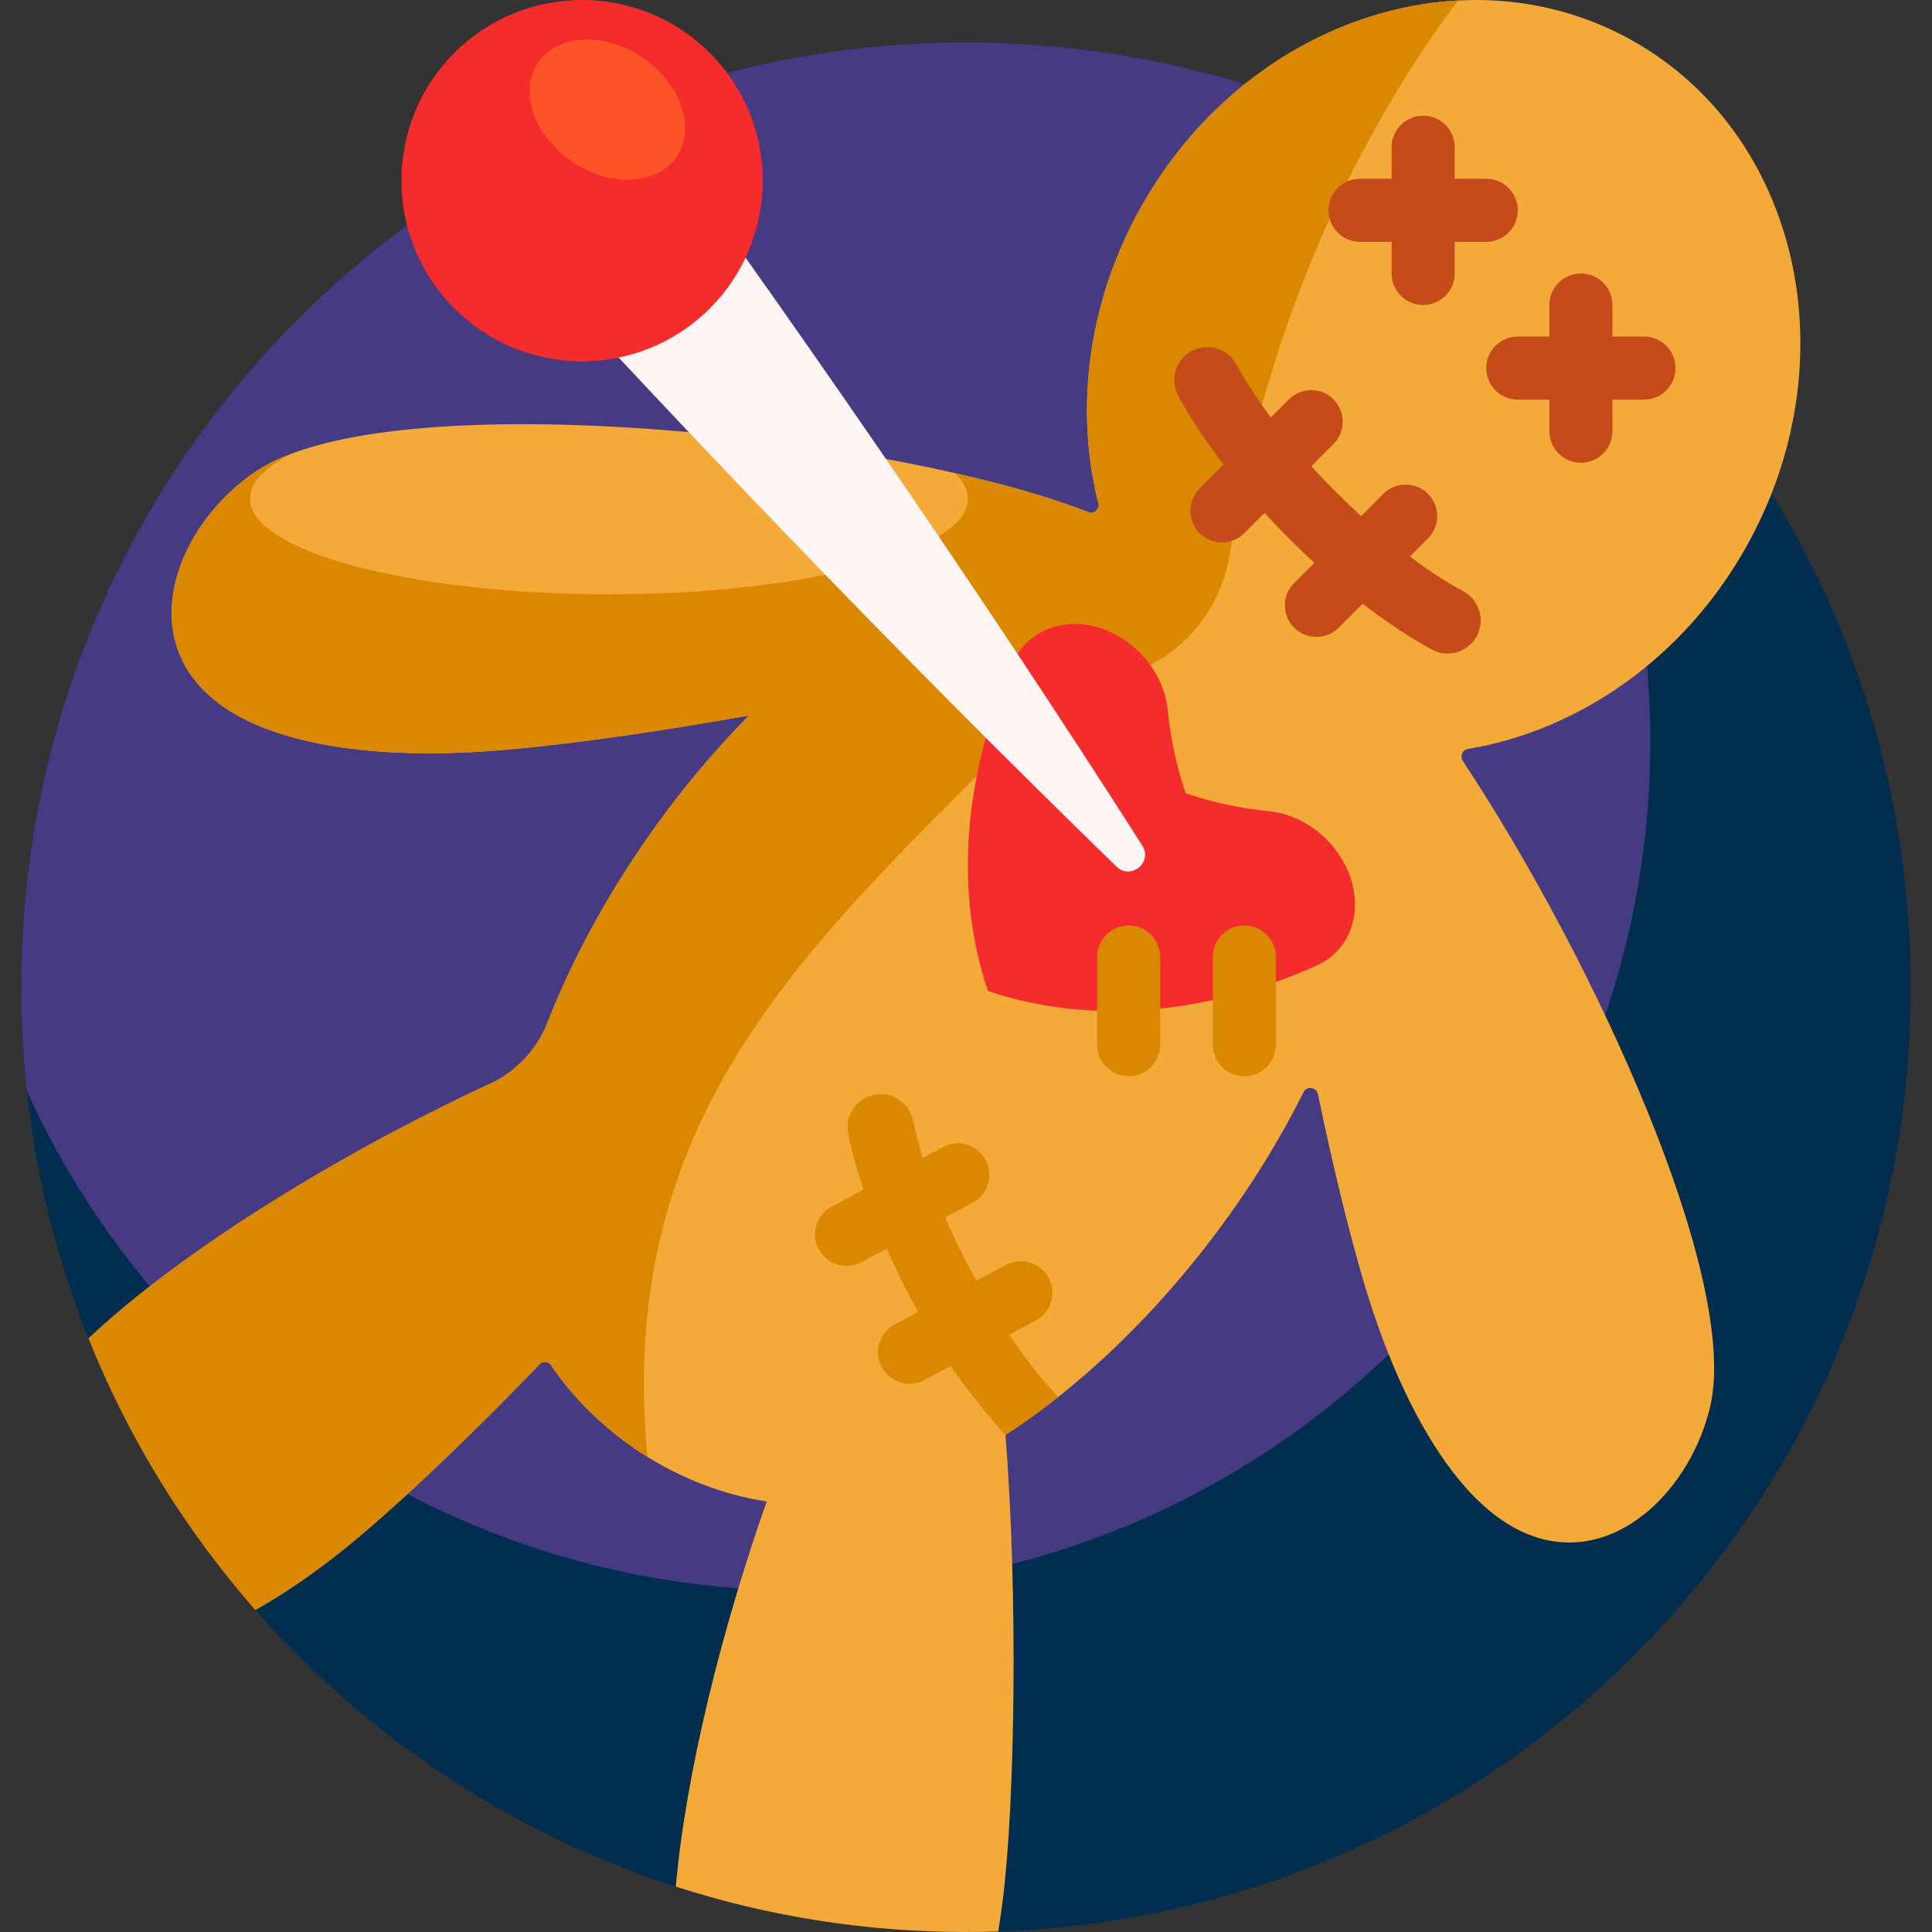 <svg id="Capa_1" enable-background="new 0 0 501 501" height="512" viewBox="0 0 501 501" width="512" xmlns="http://www.w3.org/2000/svg"><rect x="0" y="0" width="501" height="501" fill="#333333" stroke="none"/><g><path d="m495.5 256c0 135.31-109.69 245-245 245-2.797 0-5.583-.047-8.357-.14h16.709c0-6.426-5.209-11.635-11.635-11.635h-71.972c-42.628-13.744-80.154-38.851-109.009-71.752v-27.156c0-23.889-19.366-43.255-43.255-43.255-11.277-28.151-17.481-58.882-17.481-91.062 0-135.31 109.69-245 245-245s245 109.69 245 245z" fill="#012d4e"/><path d="m427.955 192.228c0 121.628-98.599 220.227-220.227 220.227-89.319 0-166.219-53.173-200.771-129.592-.963-8.822-1.457-17.785-1.457-26.863 0-135.31 109.69-245 245-245 42.397 0 82.279 10.77 117.059 29.722 37.433 39.476 60.396 92.809 60.396 151.506z" fill="#463b83"/><path d="m380.627 194.231c-1.425.238-2.118 1.866-1.32 3.07 34.342 51.884 71.924 134.357 64.165 167.46-4.868 20.766-23.043 39.527-43.343 34.376-26.877-6.82-41.607-51.532-44.522-60.381-4.11-12.477-9.17-32.569-13.858-55.036-.389-1.863-2.9-2.183-3.746-.479-17.449 35.135-46.528 68.984-77.266 88.867 3.325 42.256 2.424 95.703-.684 120.434-.209 1.664-.577 4.588-1.2 8.317-2.773.093-5.557.14-8.353.14-26.254 0-51.543-4.13-75.254-11.775 2.647-29.774 12.056-67.159 23.573-99.859-22.81-3.454-44.806-17.663-57.229-37.323-20.184 21.113-40.56 40.327-53.191 50.331-3.054 2.419-11.49 9.101-22.162 15.099-18.142-20.685-32.856-44.452-43.255-70.412 27.291-25.738 75.276-53.838 115.1-70.958 10.198-31.913 31.139-65.302 56.153-90.578-28.716 5.172-56.153 8.756-72.304 9.543-9.306.454-56.325 2.745-72.334-19.896-12.091-17.101-1.099-40.797 16.538-52.791 35.579-24.193 171-8.975 219.704 11.891-7.42-25.159-4.628-54.389 10-80.515 26.982-48.189 84.013-67.568 127.383-43.284s56.655 83.034 29.673 131.223c-16.319 29.149-43.633 47.756-72.268 52.536z" fill="#f4aa39"/><path d="m378.064.125c-29.62 39.758-50.54 89.049-59.167 143.563-1.944 12.287-9.483 22.994-20.541 28.692-15.335 7.902-31.677 15.44-43.856 27.62-49.989 49.989-94.5 94-86.599 177.793-9.868-6.118-18.537-14.228-24.969-23.7-.708-1.043-2.206-1.146-3.08-.238-19.609 20.396-39.186 38.802-51.454 48.519-3.054 2.419-11.49 9.101-22.162 15.099-18.142-20.685-32.856-44.452-43.255-70.412 24.772-23.362 66.593-48.671 103.885-65.947 6.989-3.238 12.404-9.077 15.22-16.247 11.143-28.372 30.057-57.021 52.148-79.342-28.716 5.172-56.153 8.756-72.304 9.543-9.306.454-56.325 2.745-72.334-19.896-12.091-17.101-1.099-40.797 16.538-52.791 2.714-1.846 6.009-3.461 9.802-4.863-7.083 3.501-11.103 7.507-11.103 11.764 0 13.705 41.671 24.815 93.076 24.815s93.076-11.11 93.076-24.815c0-2.281-1.155-4.491-3.317-6.589 13.361 3.035 25.195 6.455 34.483 10.074 1.508.588 3.032-.779 2.64-2.35-6.058-24.258-2.838-51.858 11.049-76.66 18.204-32.512 50.087-51.909 82.224-53.632z" fill="#d98800"/><path d="m382.94 164.967c-1.552 2.873-4.506 4.504-7.557 4.504-1.376 0-2.773-.332-4.069-1.031-5.79-3.126-11.869-7.186-17.941-11.882l-6.214 6.214c-3.195 3.195-8.376 3.195-11.571 0s-3.195-8.376 0-11.571l5.246-5.247c-4.471-4.107-8.822-8.461-12.924-12.934l-5.251 5.251c-3.195 3.195-8.376 3.195-11.571 0s-3.195-8.376 0-11.571l6.228-6.229c-4.655-6.03-8.68-12.064-11.784-17.814-2.251-4.169-.696-9.375 3.473-11.626s9.374-.696 11.626 3.473c2.379 4.406 5.415 9.045 8.922 13.731l4.677-4.677c3.195-3.195 8.376-3.195 11.571 0s3.195 8.376 0 11.571l-5.755 5.754c4.079 4.482 8.444 8.85 12.924 12.935l5.76-5.76c3.195-3.195 8.376-3.195 11.571 0s3.195 8.376 0 11.571l-4.693 4.693c4.729 3.547 9.413 6.617 13.859 9.018 4.169 2.252 5.724 7.458 3.473 11.627zm-30.258-102.24h8.182v8.182c0 4.519 3.663 8.182 8.182 8.182s8.182-3.663 8.182-8.182v-8.182h8.182c4.519 0 8.182-3.663 8.182-8.182s-3.663-8.182-8.182-8.182h-8.182v-8.182c0-4.519-3.663-8.182-8.182-8.182s-8.182 3.663-8.182 8.182v8.182h-8.182c-4.519 0-8.182 3.663-8.182 8.182s3.663 8.182 8.182 8.182zm73.636 24.545h-8.182v-8.182c0-4.519-3.663-8.182-8.182-8.182s-8.182 3.663-8.182 8.182v8.182h-8.182c-4.519 0-8.182 3.664-8.182 8.182s3.663 8.182 8.182 8.182h8.182v8.182c0 4.519 3.663 8.182 8.182 8.182s8.182-3.663 8.182-8.182v-8.182h8.182c4.519 0 8.182-3.663 8.182-8.182s-3.663-8.182-8.182-8.182z" fill="#c64b1a"/><path d="m329.028 210.354c6.607.675 13.087 4.353 17.344 10.069.073.098.146.197.219.295 8.071 10.869 5.585 24.823-5.066 29.625-28.792 12.982-59.438 15.433-85.338 6.637-8.795-25.9-6.345-56.546 6.637-85.339 4.802-10.651 18.756-13.136 29.625-5.066.098.073.197.146.295.219 5.716 4.258 9.394 10.738 10.069 17.344.761 7.443 2.305 14.674 4.646 21.568 6.895 2.344 14.126 3.888 21.569 4.648z" fill="#f52c2c"/><path d="m274.389 362.287c-4.491 3.558-9.053 6.847-13.653 9.822.02.25-9.657-10.958-14.221-17.874l-6.788 3.631c-3.985 2.131-8.942.628-11.073-3.356s-.629-8.942 3.356-11.073l6.041-3.231c-2.959-5.367-5.7-10.882-8.138-16.383l-6.527 3.491c-3.985 2.131-8.942.628-11.073-3.356s-.628-8.942 3.356-11.073l8.245-4.41c-1.68-5.004-3.022-9.865-3.955-14.449-.945-4.643 2.053-9.174 6.696-10.119s9.173 2.053 10.119 6.696c.626 3.074 1.472 6.311 2.508 9.653l5.246-2.806c3.984-2.131 8.942-.628 11.073 3.356 2.131 3.984.629 8.942-3.356 11.073l-7.168 3.833c2.387 5.492 5.123 11.033 8.094 16.407l7.698-4.117c3.984-2.131 8.942-.629 11.073 3.356s.629 8.942-3.356 11.073l-6.88 3.68c4.099 6.087 8.401 11.617 12.683 16.176zm18.293-122.287c-4.519 0-8.182 3.663-8.182 8.182v22.728c0 4.519 3.663 8.182 8.182 8.182s8.182-3.663 8.182-8.182v-22.728c0-4.519-3.664-8.182-8.182-8.182zm30 0c-4.519 0-8.182 3.663-8.182 8.182v22.728c0 4.519 3.663 8.182 8.182 8.182s8.182-3.663 8.182-8.182v-22.728c0-4.519-3.664-8.182-8.182-8.182z" fill="#d98800"/><path d="m116.233 42.448c.958-6.81 5.135-14.854 11.36-23.176 9.405-4.422 18.126-6.892 24.989-6.46 1.099.069 3.082 1.715 4.624 3.823 46.745 63.885 96.429 135.88 139.014 202.641 2.769 4.341-2.991 9.038-6.686 5.451-56.815-55.16-117.328-118.326-170.488-176.981-1.753-1.934-2.966-4.208-2.813-5.298z" fill="#fff5f5"/><path d="m187.256 17.246c16.349 20.053 13.347 49.563-6.707 65.913s-49.563 13.347-65.913-6.707-13.347-49.563 6.707-65.913 49.563-13.346 65.913 6.707z" fill="#f52c2c"/><path d="m166.635 14.974c9.929 6.719 13.892 18.202 8.853 25.648s-17.173 8.036-27.101 1.318-13.892-18.202-8.853-25.648 17.173-8.036 27.101-1.318z" fill="#fc5426"/></g></svg>